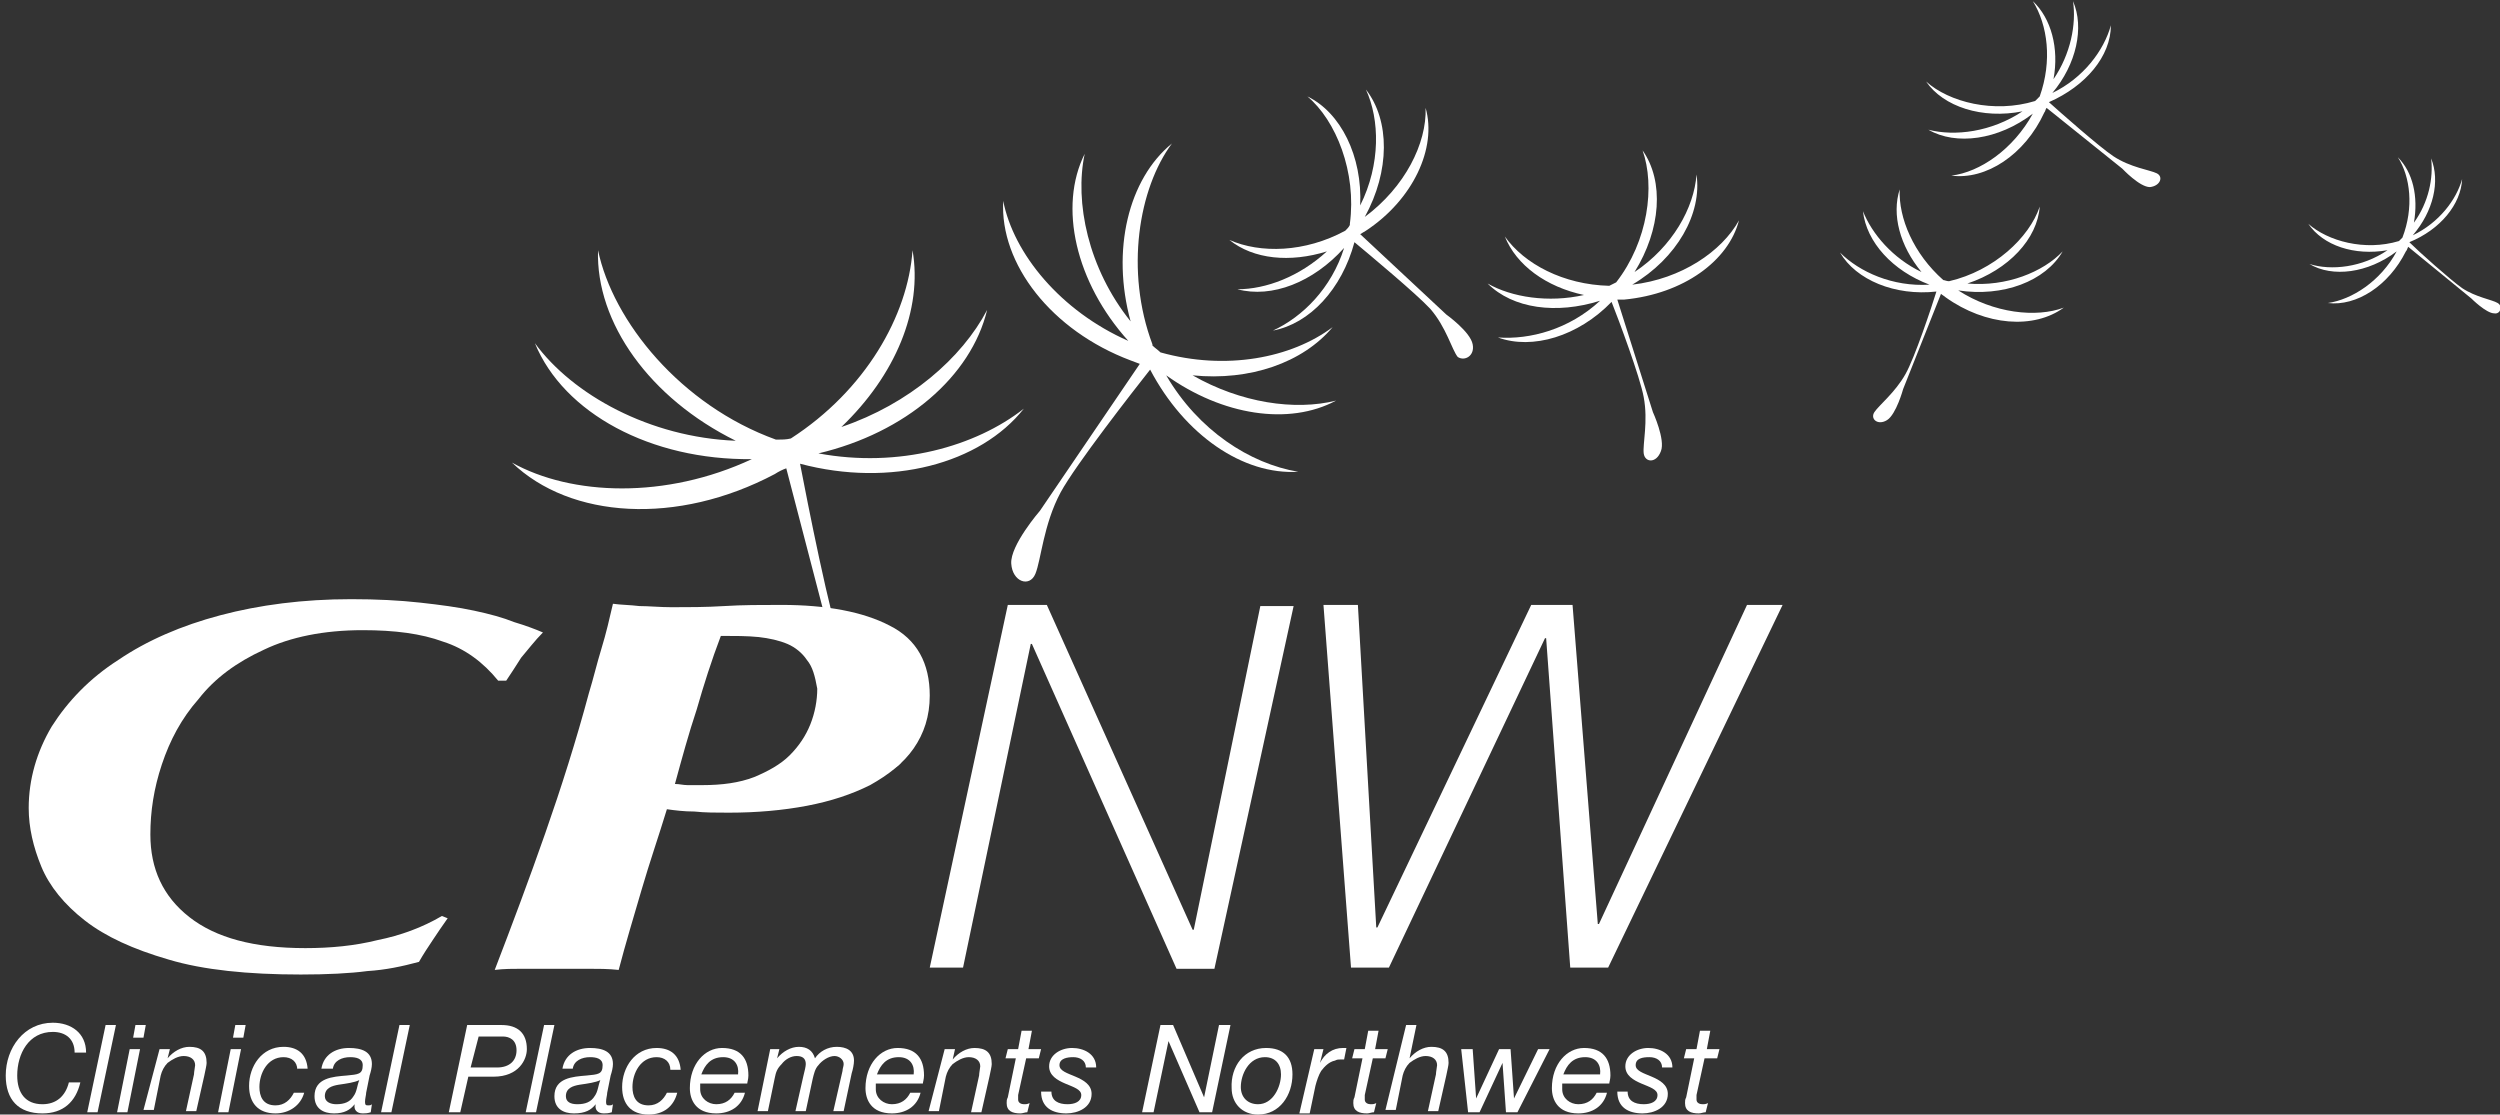 <?xml version="1.0" encoding="utf-8"?>
<!-- Generator: Adobe Illustrator 19.0.0, SVG Export Plug-In . SVG Version: 6.00 Build 0)  -->
<svg version="1.1" id="Layer_1" xmlns="http://www.w3.org/2000/svg" xmlns:xlink="http://www.w3.org/1999/xlink" x="0px" y="0px"
	 viewBox="0 0 217.8 97.1" style="enable-background:new 0 0 217.8 97.1;" xml:space="preserve">
<rect x="0" y="0" width="217.8" height="97.1" fill="#333333" stroke="none"/>
<style type="text/css">
	.st0{fill:#FFFFFF;}
</style>
<g id="XMLID_2_">
	<g id="XMLID_21_">
		<path id="XMLID_83_" class="st0" d="M7,94.3c-0.4,1.7-1.5,2.7-3.3,2.7c-2.1,0-3.2-1.2-3.2-3.3c0-2.4,1.6-4.6,4.1-4.6
			c1.6,0,2.9,0.9,2.9,2.6h-1c0-1.2-0.8-1.8-1.9-1.8c-2.1,0-3.1,1.9-3.1,3.8c0,1.5,0.7,2.5,2.2,2.5c1.2,0,2-0.7,2.3-1.9H7z"/>
		<path id="XMLID_81_" class="st0" d="M9.2,89.3h0.9l-1.6,7.6H7.6L9.2,89.3z"/>
		<path id="XMLID_78_" class="st0" d="M11.3,91.4h0.9l-1.1,5.5h-0.9L11.3,91.4z M12.5,90.4h-0.9l0.2-1.1h0.9L12.5,90.4z"/>
		<path id="XMLID_76_" class="st0" d="M13.9,91.4h0.9l-0.2,0.8h0c0.5-0.6,1.2-1,1.9-1c1,0,1.5,0.4,1.5,1.4c0,0.2-0.1,0.6-0.2,1.1
			l-0.7,3.1h-0.9l0.7-3.2c0-0.2,0.1-0.7,0.1-0.8c0-0.5-0.4-0.8-1-0.8c-0.5,0-1,0.3-1.4,0.6c-0.3,0.3-0.5,0.7-0.6,1.1l-0.6,3h-0.9
			L13.9,91.4z"/>
		<path id="XMLID_73_" class="st0" d="M20.1,91.4H21l-1.1,5.5h-0.9L20.1,91.4z M21.2,90.4h-0.9l0.2-1.1h0.9L21.2,90.4z"/>
		<path id="XMLID_71_" class="st0" d="M25.9,93.2c0-0.7-0.5-1.1-1.2-1.1c-1.4,0-2.1,1.4-2.1,2.6c0,0.8,0.3,1.6,1.4,1.6
			c0.8,0,1.3-0.5,1.6-1.1h0.9C26.2,96.3,25.2,97,24,97c-1.5,0-2.3-0.9-2.3-2.4c0-1.7,1.1-3.4,3-3.4c1.2,0,2,0.6,2.1,1.9H25.9z"/>
		<path id="XMLID_68_" class="st0" d="M28,93.1c0.2-1.2,1.2-1.8,2.4-1.8c1.1,0,2,0.3,2,1.4c0,0.3-0.1,0.7-0.2,1l-0.3,1.5
			c0,0.2-0.1,0.5-0.1,0.8c0,0.3,0.1,0.3,0.3,0.3c0.1,0,0.2,0,0.3-0.1l-0.1,0.7C32,97,31.8,97,31.6,97c-0.5,0-0.8-0.3-0.7-0.8l0,0
			C30.5,96.7,30,97,29.1,97c-0.9,0-1.7-0.4-1.7-1.5c0-1.6,1.6-1.7,2.8-1.8c1-0.1,1.4-0.1,1.4-0.9c0-0.6-0.6-0.7-1.1-0.7
			c-0.7,0-1.4,0.3-1.5,1H28z M29.3,96.2c0.7,0,1.2-0.2,1.5-0.7c0.3-0.4,0.3-0.9,0.5-1.4h0c-0.4,0.2-1.1,0.3-1.8,0.4
			c-0.6,0.1-1.2,0.3-1.2,1C28.3,96,28.8,96.2,29.3,96.2z"/>
		<path id="XMLID_66_" class="st0" d="M34.8,89.3h0.9l-1.6,7.6h-0.9L34.8,89.3z"/>
		<path id="XMLID_63_" class="st0" d="M40.7,89.3h3c1.4,0,2.2,0.7,2.2,2.1c0,0.9-0.7,2.4-2.9,2.4h-2.2l-0.7,3.1h-1L40.7,89.3z
			 M41,93h2.3c1.1,0,1.7-0.6,1.7-1.5c0-0.9-0.6-1.2-1.2-1.2h-2.1L41,93z"/>
		<path id="XMLID_61_" class="st0" d="M47.4,89.3h0.9l-1.6,7.6h-0.9L47.4,89.3z"/>
		<path id="XMLID_58_" class="st0" d="M49,93.1c0.2-1.2,1.2-1.8,2.4-1.8c1.1,0,2,0.3,2,1.4c0,0.3-0.1,0.7-0.2,1l-0.3,1.5
			c0,0.2-0.1,0.5-0.1,0.8c0,0.3,0.1,0.3,0.3,0.3c0.1,0,0.2,0,0.3-0.1l-0.1,0.7C53,97,52.8,97,52.6,97c-0.5,0-0.8-0.3-0.7-0.8l0,0
			C51.5,96.7,51,97,50,97c-0.9,0-1.7-0.4-1.7-1.5c0-1.6,1.6-1.7,2.8-1.8c1-0.1,1.4-0.1,1.4-0.9c0-0.6-0.6-0.7-1.1-0.7
			c-0.7,0-1.4,0.3-1.5,1H49z M50.3,96.2c0.7,0,1.2-0.2,1.5-0.7c0.3-0.4,0.3-0.9,0.5-1.4h0c-0.4,0.2-1.1,0.3-1.8,0.4
			c-0.6,0.1-1.2,0.3-1.2,1C49.3,96,49.7,96.2,50.3,96.2z"/>
		<path id="XMLID_56_" class="st0" d="M58.4,93.2c0-0.7-0.5-1.1-1.2-1.1c-1.4,0-2.1,1.4-2.1,2.6c0,0.8,0.3,1.6,1.4,1.6
			c0.8,0,1.3-0.5,1.6-1.1H59c-0.3,1.2-1.2,1.9-2.5,1.9c-1.5,0-2.3-0.9-2.3-2.4c0-1.7,1.1-3.4,3-3.4c1.2,0,2,0.6,2.1,1.9H58.4z"/>
		<path id="XMLID_53_" class="st0" d="M61,94.4c0,0.2,0,0.3,0,0.5c0,0.8,0.7,1.3,1.4,1.3c0.8,0,1.3-0.4,1.6-1h0.9
			c-0.3,1.2-1.3,1.8-2.5,1.8c-1.8,0-2.3-1.2-2.3-2.2c0-2.1,1.3-3.5,2.8-3.5c1.6,0,2.3,0.9,2.3,2.4c0,0.3-0.1,0.6-0.1,0.7H61z
			 M64.3,93.6c0.1-0.8-0.3-1.5-1.3-1.5c-1.1,0-1.6,0.7-1.9,1.5H64.3z"/>
		<path id="XMLID_51_" class="st0" d="M67.1,91.4h0.8l-0.2,0.8l0,0c0.5-0.6,1.2-1,1.9-1c0.7,0,1.2,0.3,1.4,1c0.4-0.6,1.1-1,1.9-1
			c0.8,0,1.5,0.3,1.5,1.2c0,0.3-0.1,0.8-0.2,1.1l-0.7,3.3h-0.9l0.8-3.5c0-0.2,0.1-0.4,0.1-0.6c0-0.4-0.4-0.7-0.8-0.7
			c-0.5,0-1.1,0.4-1.4,0.8c-0.3,0.3-0.4,0.8-0.5,1.2l-0.6,2.8h-0.9l0.7-3.1c0.1-0.4,0.2-0.8,0.2-1c0-0.5-0.3-0.7-0.8-0.7
			c-0.5,0-1,0.3-1.3,0.7c-0.4,0.4-0.5,0.7-0.6,1.2l-0.6,2.9h-0.9L67.1,91.4z"/>
		<path id="XMLID_48_" class="st0" d="M76.3,94.4c0,0.2,0,0.3,0,0.5c0,0.8,0.7,1.3,1.4,1.3c0.8,0,1.3-0.4,1.6-1h0.9
			c-0.3,1.2-1.3,1.8-2.5,1.8c-1.8,0-2.3-1.2-2.3-2.2c0-2.1,1.3-3.5,2.8-3.5c1.6,0,2.3,0.9,2.3,2.4c0,0.3-0.1,0.6-0.1,0.7H76.3z
			 M79.6,93.6c0.1-0.8-0.3-1.5-1.3-1.5c-1.1,0-1.6,0.7-1.9,1.5H79.6z"/>
		<path id="XMLID_46_" class="st0" d="M82.3,91.4h0.9L83,92.3h0c0.5-0.6,1.2-1,1.9-1c1,0,1.5,0.4,1.5,1.4c0,0.2-0.1,0.6-0.2,1.1
			l-0.7,3.1h-0.9l0.7-3.2c0-0.2,0.1-0.7,0.1-0.8c0-0.5-0.4-0.8-1-0.8c-0.5,0-1,0.3-1.4,0.6c-0.3,0.3-0.5,0.7-0.6,1.1l-0.6,3h-0.9
			L82.3,91.4z"/>
		<path id="XMLID_44_" class="st0" d="M89.6,91.4h1.1l-0.2,0.8h-1.1l-0.7,3.2c0,0.1,0,0.2,0,0.4c0,0.3,0.3,0.4,0.5,0.4
			c0.2,0,0.3,0,0.5-0.1l-0.2,0.8c-0.2,0-0.4,0.1-0.6,0.1c-0.7,0-1.2-0.2-1.2-0.9c0-0.2,0-0.3,0.1-0.5l0.7-3.4h-0.9l0.2-0.8h0.9
			l0.3-1.6h0.9L89.6,91.4z"/>
		<path id="XMLID_42_" class="st0" d="M94.6,93c0-0.6-0.5-0.9-1.1-0.9c-0.5,0-1.2,0.1-1.2,0.7c0,0.5,0.7,0.7,1.4,1
			c0.7,0.3,1.4,0.7,1.4,1.5c0,1.2-1.2,1.7-2.2,1.7c-1.2,0-2.2-0.5-2.2-1.9h0.9c0,0.8,0.6,1.1,1.4,1.1c0.6,0,1.2-0.2,1.2-0.8
			c0-0.5-0.7-0.7-1.4-1c-0.7-0.3-1.4-0.7-1.4-1.5c0-1,1-1.6,2-1.6c1,0,2.1,0.5,2.1,1.7H94.6z"/>
		<path id="XMLID_40_" class="st0" d="M101.1,89.3h1.1l2.7,6.3h0l1.3-6.3h1l-1.6,7.6h-1.1l-2.7-6.2h0l-1.3,6.2h-1L101.1,89.3z"/>
		<path id="XMLID_37_" class="st0" d="M110.3,91.3c1.5,0,2.3,0.8,2.3,2.3c0,1.8-1.1,3.5-3,3.5c-1.4,0-2.3-1-2.3-2.3
			C107.2,92.9,108.4,91.3,110.3,91.3z M109.6,96.2c1.3,0,2-1.5,2-2.6c0-0.9-0.5-1.5-1.4-1.5c-1.4,0-2.1,1.5-2.1,2.6
			C108.1,95.6,108.7,96.2,109.6,96.2z"/>
		<path id="XMLID_35_" class="st0" d="M114.5,91.4h0.8l-0.3,1.2h0c0.4-0.8,1.1-1.3,2-1.3c0.1,0,0.2,0,0.3,0l-0.2,1
			c-0.1,0-0.2,0-0.3,0c-0.2,0-0.3,0-0.5,0.1c-0.5,0.1-0.9,0.5-1.2,0.9c-0.2,0.3-0.4,0.9-0.5,1.3l-0.5,2.4h-0.9L114.5,91.4z"/>
		<path id="XMLID_33_" class="st0" d="M119.8,91.4h1.1l-0.2,0.8h-1.1l-0.7,3.2c0,0.1,0,0.2,0,0.4c0,0.3,0.3,0.4,0.5,0.4
			c0.2,0,0.3,0,0.5-0.1l-0.2,0.8c-0.2,0-0.4,0.1-0.6,0.1c-0.7,0-1.2-0.2-1.2-0.9c0-0.2,0-0.3,0.1-0.5l0.7-3.4h-0.9l0.2-0.8h0.9
			l0.3-1.6h0.9L119.8,91.4z"/>
		<path id="XMLID_31_" class="st0" d="M122.5,89.3h0.9l-0.6,2.9l0,0c0.5-0.6,1.2-1,1.9-1c1,0,1.5,0.4,1.5,1.4c0,0.2-0.1,0.6-0.2,1.1
			l-0.7,3.1h-0.9l0.7-3.2c0-0.2,0.1-0.7,0.1-0.8c0-0.5-0.4-0.8-1-0.8c-0.5,0-1,0.3-1.4,0.6c-0.3,0.3-0.5,0.7-0.6,1.1l-0.6,3h-0.9
			L122.5,89.3z"/>
		<path id="XMLID_29_" class="st0" d="M132.2,96.9h-1l-0.3-4.3h0l-2,4.3h-1l-0.6-5.5h1l0.3,4.3h0l2-4.3h1l0.3,4.3h0l2.1-4.3h1
			L132.2,96.9z"/>
		<path id="XMLID_26_" class="st0" d="M136.1,94.4c0,0.2,0,0.3,0,0.5c0,0.8,0.7,1.3,1.4,1.3c0.8,0,1.3-0.4,1.6-1h0.9
			c-0.3,1.2-1.3,1.8-2.5,1.8c-1.8,0-2.3-1.2-2.3-2.2c0-2.1,1.3-3.5,2.8-3.5c1.6,0,2.3,0.9,2.3,2.4c0,0.3-0.1,0.6-0.1,0.7H136.1z
			 M139.4,93.6c0.1-0.8-0.3-1.5-1.3-1.5c-1.1,0-1.6,0.7-1.9,1.5H139.4z"/>
		<path id="XMLID_24_" class="st0" d="M144.8,93c0-0.6-0.5-0.9-1.1-0.9c-0.6,0-1.2,0.1-1.2,0.7c0,0.5,0.7,0.7,1.4,1
			c0.7,0.3,1.4,0.7,1.4,1.5c0,1.2-1.2,1.7-2.2,1.7c-1.2,0-2.2-0.5-2.2-1.9h0.9c0,0.8,0.6,1.1,1.4,1.1c0.6,0,1.2-0.2,1.2-0.8
			c0-0.5-0.7-0.7-1.4-1c-0.7-0.3-1.4-0.7-1.4-1.5c0-1,1-1.6,2-1.6c1,0,2.1,0.5,2.1,1.7H144.8z"/>
		<path id="XMLID_22_" class="st0" d="M148.7,91.4h1.1l-0.2,0.8h-1.1l-0.7,3.2c0,0.1,0,0.2,0,0.4c0,0.3,0.3,0.4,0.5,0.4
			c0.2,0,0.3,0,0.5-0.1l-0.2,0.8c-0.2,0-0.4,0.1-0.6,0.1c-0.7,0-1.2-0.2-1.2-0.9c0-0.2,0-0.3,0.1-0.5l0.7-3.4h-0.9l0.2-0.8h0.9
			l0.3-1.6h0.9L148.7,91.4z"/>
	</g>
	<g id="XMLID_15_">
		<path id="XMLID_19_" class="st0" d="M38.6,55.9c-1.9-0.7-4.2-1-7-1c-3.4,0-6.3,0.6-8.6,1.7c-2.4,1.1-4.3,2.5-5.7,4.3
			c-1.5,1.7-2.5,3.6-3.2,5.7c-0.7,2.1-1,4.1-1,6.1c0,3,1.1,5.4,3.4,7.2c2.3,1.8,5.6,2.7,10.1,2.7c2.2,0,4.3-0.2,6.3-0.7
			c2-0.4,3.9-1.1,5.6-2.1L39,80c-0.5,0.7-0.9,1.3-1.3,1.9c-0.4,0.6-0.8,1.2-1.2,1.9c-1.5,0.4-2.9,0.7-4.5,0.8
			c-1.5,0.2-3.5,0.3-5.8,0.3c-4.6,0-8.5-0.4-11.5-1.3c-3.1-0.9-5.5-2-7.3-3.4c-1.8-1.4-3.1-3-3.8-4.7c-0.7-1.7-1.1-3.4-1.1-5.1
			c0-2.5,0.7-4.9,2-7.1c1.4-2.2,3.3-4.2,5.8-5.8c2.5-1.7,5.5-3,8.9-3.9c3.4-0.9,7.2-1.4,11.4-1.4c2.2,0,4.2,0.1,6,0.3
			c1.8,0.2,3.3,0.4,4.7,0.7c1.4,0.3,2.5,0.6,3.5,1c1,0.3,1.8,0.6,2.5,0.9c-0.7,0.7-1.3,1.5-1.9,2.2c-0.5,0.8-0.9,1.4-1.3,2h-0.7
			C42.1,57.7,40.5,56.5,38.6,55.9z"/>
		<path id="XMLID_16_" class="st0" d="M55.9,77.5c-0.7,2.4-1.4,4.7-2,7c-0.9-0.1-1.8-0.1-2.7-0.1c-0.9,0-1.8,0-2.7,0
			c-1.1,0-2.1,0-3,0c-0.8,0-1.6,0-2.4,0.1c1.5-3.9,3-7.9,4.4-11.9c1.4-4,2.7-8.1,3.8-12.2c0.4-1.3,0.7-2.6,1.1-3.9
			c0.4-1.3,0.7-2.6,1-3.9c0.7,0.1,1.5,0.1,2.3,0.2c0.8,0,1.8,0.1,2.8,0.1c1.4,0,3,0,4.6-0.1c1.6-0.1,3.2-0.1,5-0.1
			c3.9,0,7.1,0.6,9.4,1.8c2.4,1.2,3.5,3.3,3.5,6.1c0,1.8-0.5,3.3-1.4,4.6c-0.9,1.3-2.2,2.3-3.8,3.2c-1.6,0.8-3.4,1.4-5.5,1.8
			c-2.1,0.4-4.4,0.6-6.8,0.6c-1.1,0-2.1,0-3-0.1c-0.9,0-1.7-0.1-2.4-0.2C57.4,72.8,56.6,75.1,55.9,77.5z M70.3,57.5
			c-0.4-0.6-1-1.1-1.7-1.4c-0.7-0.3-1.6-0.5-2.5-0.6c-1-0.1-2.1-0.1-3.3-0.1c-0.8,2.1-1.5,4.3-2.1,6.4c-0.7,2.1-1.3,4.3-1.9,6.5
			c0.4,0,0.7,0.1,1.1,0.1c0.3,0,0.8,0,1.3,0c1.7,0,3.2-0.2,4.5-0.7c1.2-0.5,2.3-1.1,3.1-1.9c0.8-0.8,1.4-1.7,1.8-2.7
			c0.4-1,0.6-2.1,0.6-3.1C71,58.9,70.8,58.1,70.3,57.5z"/>
	</g>
	<g id="XMLID_10_">
		<path id="XMLID_13_" class="st0" d="M87.8,52.7h3.4L103.9,81h0.1l5.8-28.2h2.9l-6.9,31.6h-3.3L89.9,56.1h-0.1l-5.9,28.2H81
			L87.8,52.7z"/>
		<path id="XMLID_11_" class="st0" d="M115.3,52.7h3l1.6,28.1h0.1l13.4-28.1h3.6l2.2,27.8h0.1l12.9-27.8h3.1l-15.2,31.6h-3.3
			l-2.1-28.7h-0.1L121,84.3h-3.3L115.3,52.7z"/>
	</g>
	<path id="XMLID_9_" class="st0" d="M89.2,35.6c-4.2,3.3-10.9,5.2-17.9,3.9C78.9,37.7,84.6,32.8,86,27c-2.2,4.2-6.8,8.2-12.7,10.2
		c4.7-4.5,7.1-10.2,6.2-15.4c-0.4,5.7-4.1,12.2-10.6,16.4c-0.4,0.1-0.8,0.1-1.2,0.1c0,0-0.1,0-0.1,0c-8.3-3-14.2-10.3-15.5-16.5
		c-0.2,6.3,4.5,12.9,12,16.6c-7.5-0.3-14.2-4-17.5-8.5c2.5,6.1,10.1,10.2,18.9,10.1c-7.5,3.5-15.7,3.2-20.9,0.3
		c5.1,4.9,14.4,5.5,22.9,1c0.3-0.2,0.7-0.4,1-0.5l5,19.2c0,0,0.7,5.1,2.4,6.4c1.7,1.3,3.3,0.2,2.6-1.3c-0.7-1.5-3.6-4.2-5-8.1
		c-1.2-3.2-3.2-13.5-3.8-16.6C77.6,42.5,85.4,40.4,89.2,35.6z"/>
	<path id="XMLID_8_" class="st0" d="M101.6,32.7c4.9,3.5,10.7,4.4,14.8,2.2c-3.6,0.9-8.3,0.2-12.5-2.2c5,0.5,9.6-1.1,12.2-4.2
		c-3.6,2.7-9.3,3.8-15,2.2c-0.2-0.2-0.5-0.4-0.7-0.6c0,0,0,0,0-0.1c-2.4-6.4-1.2-13.6,1.7-17.5c-3.8,3.1-5.3,9.3-3.6,15.5
		c-3.7-4.6-4.9-10.4-4-14.6c-2.3,4.6-0.8,11.2,3.8,16.3c-5.9-2.6-10-7.6-10.9-12.2c-0.3,5.5,4.2,11.3,11.1,13.9
		c0.3,0.1,0.5,0.2,0.8,0.3l-8.7,12.8c0,0-2.6,3-2.5,4.6c0.1,1.6,1.6,2.1,2.1,0.9c0.5-1.2,0.7-4.3,2.2-7.1c1.3-2.4,6.3-8.8,7.8-10.7
		c3,5.7,8.1,9.2,12.9,8.9C108.9,40.4,104.4,37.5,101.6,32.7z"/>
	<path id="XMLID_7_" class="st0" d="M128.3,30c-0.2-1.1-2.3-2.6-2.3-2.6l-7.5-7c0.2-0.1,0.3-0.2,0.5-0.3c4.1-2.7,6.2-7.2,5.2-10.7
		c0.1,3.1-1.8,6.9-5.3,9.5c2.2-4,2.2-8.4,0.1-11.1c1.2,2.6,1.3,6.5-0.5,10.1c0.2-4.3-1.7-8.1-4.6-9.5c2.5,2.1,4.3,6.6,3.7,11.1
		c0,0,0,0,0,0.1c-0.1,0.2-0.2,0.3-0.4,0.5c-3.5,1.9-7.4,2-10.1,0.8c2.1,1.7,5.3,2,8.5,1c-2.4,2.2-5.3,3.3-7.8,3.3
		c3,0.8,6.6-0.6,9.3-3.6c-1.1,3.5-3.6,6-6.2,7.2c3.2-0.6,6-3.6,7.1-7.7c1.2,1,5.4,4.5,6.6,5.8c1.4,1.6,1.9,3.6,2.4,4.2
		C127.6,31.5,128.5,31,128.3,30z"/>
	<path id="XMLID_6_" class="st0" d="M170.6,25.3c3.9,0.6,7.6-0.8,9.1-3.4c-1.7,1.8-4.9,3.1-8.3,2.8c3.6-1.2,6.1-3.9,6.3-6.7
		c-0.9,2.7-4,5.6-7.9,6.5c0,0,0,0,0,0c-0.2,0-0.4-0.1-0.5-0.1c-2.6-2.3-3.9-5.4-3.8-7.9c-0.7,2.2,0,4.9,1.9,7.2
		c-2.5-1.2-4.3-3.3-5.1-5.3c0.3,2.7,2.6,5.2,5.8,6.4c-3.2,0.2-6.1-1.1-7.8-2.8c1.4,2.4,4.8,3.8,8.4,3.4c-0.4,1.3-1.9,5.8-2.7,7.2
		c-0.9,1.6-2.3,2.7-2.7,3.3c-0.4,0.6,0.3,1.2,1.1,0.7c0.8-0.5,1.4-2.7,1.4-2.7l3.3-8.3c0.1,0.1,0.3,0.2,0.4,0.3
		c3.5,2.5,7.7,2.8,10.3,0.9C177.4,27.7,173.7,27.3,170.6,25.3z"/>
	<path id="XMLID_5_" class="st0" d="M151.5,19.2c-1.5,2.7-5,5.1-9.3,5.6c3.9-2.3,6.1-6.2,5.6-9.6c-0.2,2.9-2.1,6.3-5.4,8.5
		c2.3-3.7,2.6-7.9,0.7-10.6c1.1,3.1,0.5,7.9-2.3,11.5c0,0,0,0,0,0c-0.2,0.1-0.4,0.2-0.6,0.3c-4-0.1-7.4-1.9-9.1-4.3
		c1,2.5,3.6,4.4,6.9,5.1c-3.1,0.7-6.3,0.2-8.4-1c2.2,2.2,6,2.7,9.8,1.5c-2.7,2.5-6.1,3.4-8.9,3.2c3,1.1,7-0.1,9.9-3.1
		c0.6,1.5,2.5,6.6,2.8,8.3c0.4,2.1-0.1,4.1,0,4.9c0.1,0.8,1.1,0.9,1.5-0.2c0.4-1-0.7-3.4-0.7-3.4l-3.1-9.8c0.2,0,0.4,0,0.6,0
		C146.7,25.6,150.6,22.7,151.5,19.2z"/>
	<path id="XMLID_4_" class="st0" d="M217.6,26.4c-0.5-0.3-1.9-0.5-3.1-1.3c-1-0.7-3.8-3.2-4.6-4c2.7-1.1,4.5-3.3,4.6-5.5
		c-0.5,1.8-2,3.8-4.3,4.9c1.8-2.1,2.4-4.7,1.6-6.7c0.2,1.7-0.2,3.8-1.5,5.6c0.4-2.3-0.1-4.4-1.4-5.7c1.1,1.7,1.4,4.4,0.4,7
		c-0.1,0.1-0.2,0.2-0.3,0.3c0,0,0,0,0,0c-3,0.9-6.2,0-7.9-1.5c1.3,1.9,4,2.8,6.9,2.3c-2.2,1.5-4.9,1.8-6.8,1.2
		c2,1.2,5.1,0.8,7.6-1.1c-1.4,2.6-3.9,4.2-6,4.5c2.5,0.3,5.3-1.5,6.8-4.5c0.1-0.1,0.1-0.2,0.2-0.4l5.5,4.5c0,0,1.3,1.3,2,1.3
		C217.8,27.4,218.1,26.7,217.6,26.4z"/>
	<path id="XMLID_3_" class="st0" d="M187.9,15.1c-0.6-0.3-2.3-0.5-3.8-1.5c-1.2-0.8-4.6-3.8-5.6-4.7c3.2-1.4,5.4-4,5.4-6.7
		c-0.6,2.2-2.4,4.6-5.1,5.9c2.1-2.5,2.8-5.7,1.8-8c0.3,2-0.2,4.6-1.7,6.8c0.5-2.7-0.2-5.3-1.8-6.8c1.3,2.1,1.7,5.2,0.6,8.3
		c-0.1,0.1-0.2,0.2-0.4,0.4c0,0,0,0,0,0c-3.6,1.1-7.5,0.1-9.5-1.7c1.5,2.2,4.9,3.3,8.4,2.6c-2.7,1.8-5.9,2.2-8.2,1.6
		c2.4,1.4,6.1,0.9,9.1-1.4c-1.7,3.1-4.6,5.1-7.1,5.4c3,0.4,6.4-1.8,8.1-5.5c0.1-0.1,0.1-0.3,0.2-0.4l6.6,5.3c0,0,1.5,1.6,2.4,1.6
		C188.2,16.2,188.5,15.4,187.9,15.1z"/>
</g>
</svg>

